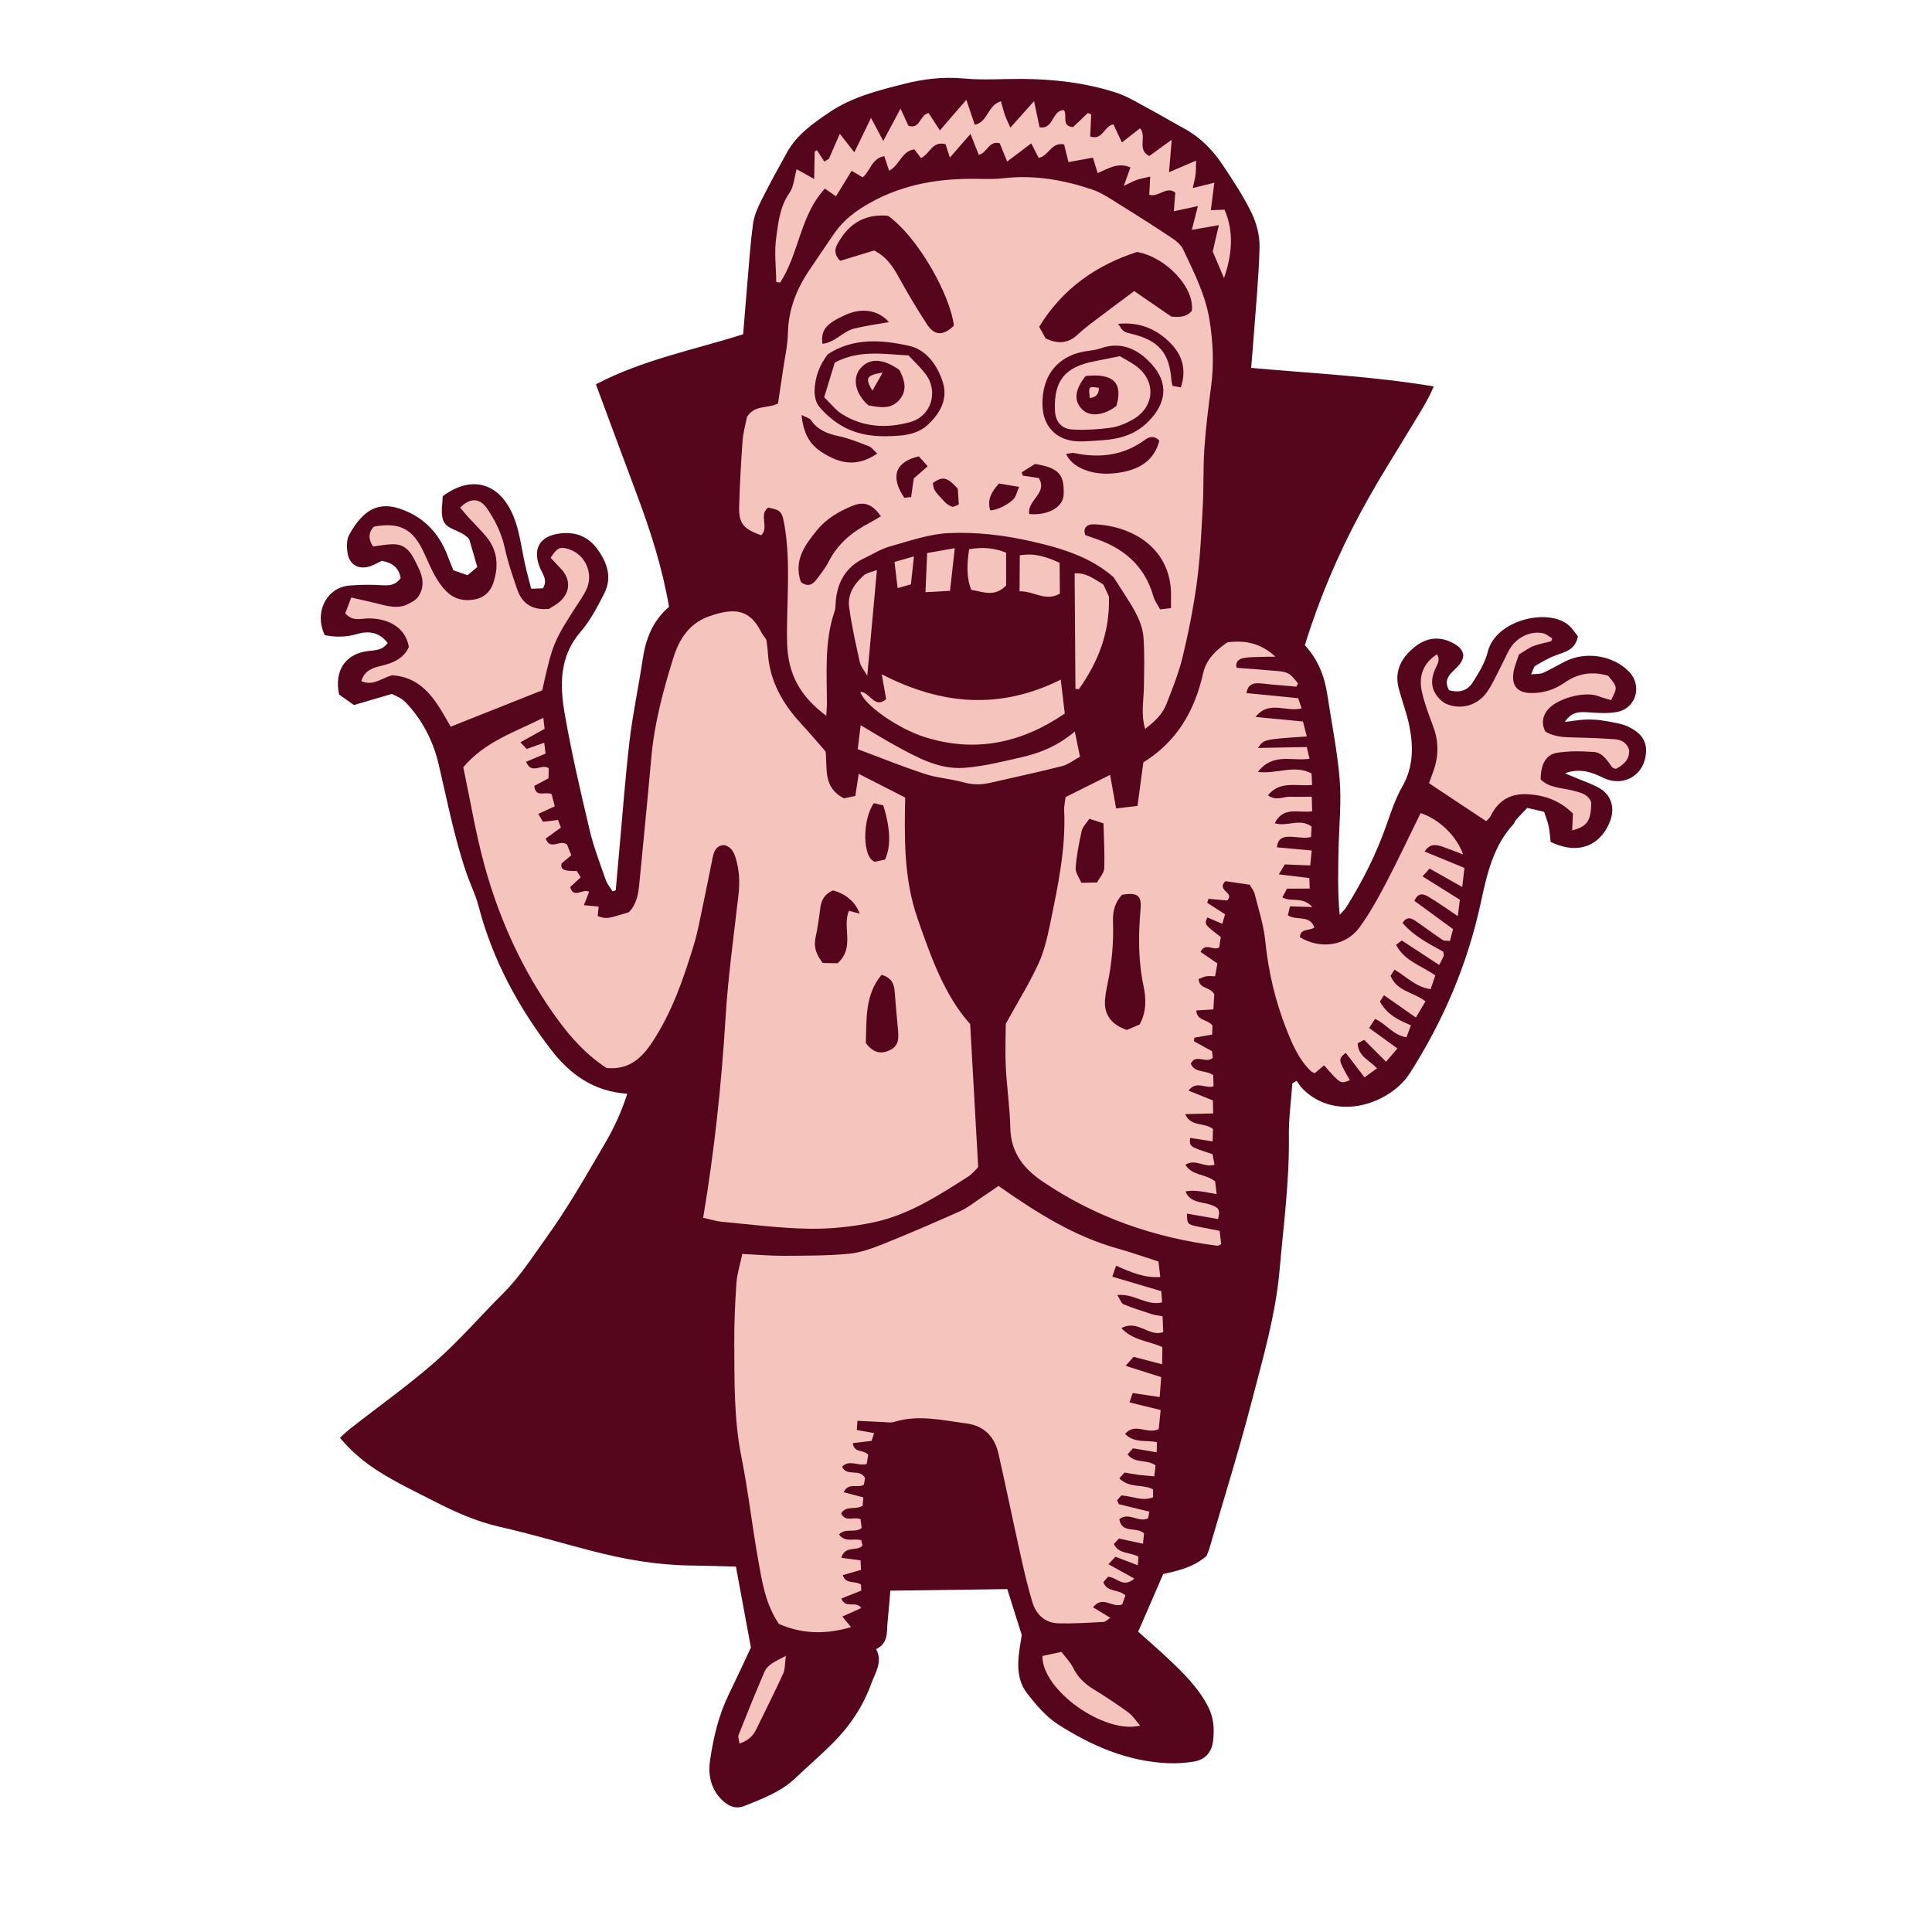 <svg version="1.1" id="svg" xmlns="http://www.w3.org/2000/svg" xmlns:xlink="http://www.w3.org/1999/xlink" x="0px" y="0px"
	 width="200px" height="200px" viewBox="0 0 200 200" enable-background="new 0 0 200 200" xml:space="preserve">
<path class="stroke" fill="#55061d"  d="M168.713,75.3c-0.764-0.404-1.7-0.512-2.576-0.672c-0.633-0.118-1.291-0.155-1.938-0.141
	c-0.657,0.017-1.311,0.142-2.213,0.248c0.718-1.075,1.508-1.053,2.381-0.998c1.035,0.064,2.118,0.162,3.114-0.055
	c1.919-0.417,2.521-2.729,1.173-4.133c-1.631-1.702-4.486-2.168-6.635-1.075c-0.758,0.385-1.488,0.823-2.262,1.175
	c-0.3,0.136-0.679,0.097-1.26,0.166c0.226-0.484,0.269-0.787,0.431-0.885c0.676-0.399,1.359-0.805,2.091-1.078
	c0.982-0.365,2.052-0.559,2.326-1.97c-0.195-0.257-0.416-0.575-0.664-0.868c-1.893-2.248-7.83-0.992-8.67,2.466
	c-0.272,1.127-0.938,2.189-1.57,3.188c-0.52,0.818-1.382,1.099-2.441,0.772c-0.957-1.761,1.381-2.082,1.479-3.58
	c-0.021-0.565-0.483-1.003-1.173-1.344c-1.502-0.747-2.842-0.427-4.031,0.598c-1.255,1.075-1.933,2.429-1.484,4.129
	c0.355,1.352,0.873,2.668,1.131,4.037c0.394,2.09,0.383,4.142-0.741,6.115c-0.71,1.246-1.179,2.642-1.655,4.007
	c-1.047,2.987-2.458,5.792-4.133,8.472c-0.191,0.307-0.471,0.554-0.711,0.828c-0.219-2.393-0.162-4.679-0.109-6.966
	c0.056-2.348,0.297-4.711,0.108-7.038c-0.238-2.928-0.831-5.824-1.267-8.733c-0.289-1.921-0.949-3.675-2.338-5.171
	c1.505-4.873,3.45-9.424,5.797-13.785c1.703-3.164,3.646-6.197,5.5-9.277c0.688-1.143,1.429-2.251,2.047-3.729
	c-6.373-1.063-12.627-1.35-18.898-1.919c0.077-0.954,0.146-1.744,0.205-2.535c0.239-3.294,0.568-6.587,0.662-9.884
	c0.035-1.201-0.291-2.514-0.816-3.603c-0.838-1.745-1.93-3.376-3.005-4.995c-1.035-1.556-2.335-2.869-4.005-3.777
	c-1.23-0.667-2.43-1.387-3.661-2.045c-1.104-0.589-2.187-1.273-3.362-1.654c-3.16-1.023-6.44-1.4-9.759-1.421
	c-1.999-0.012-4.012,0.142-5.993-0.043c-2.14-0.199-4.175,0.042-6.231,0.567c-2.675,0.681-5.342,1.343-7.675,2.914
	c-1.706,1.152-3.394,2.328-4.422,4.186c-0.918,1.658-1.836,3.322-2.681,5.018c-0.375,0.751-0.721,1.569-0.831,2.392
	c-0.268,1.975-0.396,3.969-0.57,5.956c-0.155,1.783-0.295,3.566-0.449,5.443c-5.125,1.628-10.344,2.615-15.242,5.18
	c1.425,3.836,2.821,7.622,4.239,11.4c1.421,3.799,2.653,7.644,3.331,11.64c-1.73,1.476-2.416,3.355-2.729,5.448
	c-0.421,2.818-1.023,5.611-1.358,8.438c-0.456,3.868-0.736,7.76-1.09,11.643c-0.115,1.27-0.227,2.54-0.34,3.812
	c-0.111,0.033-0.223,0.066-0.333,0.1c-0.239-0.391-0.555-0.757-0.702-1.18c-0.59-1.699-1.247-3.388-1.659-5.132
	c-0.944-3.993-1.882-7.997-2.583-12.037c-0.518-2.976-0.577-5.952,1.648-8.52c1-1.156,1.734-2.575,2.436-3.951
	c0.846-1.659,0.32-3.202-0.726-4.625c-0.952-1.3-2.265-1.781-3.808-1.601c-2.226,0.259-2.96,1.671-2.039,3.736
	c0.252,0.565,0.736,1.128,0.227,1.948c-0.289,0.012-0.654,0.023-1.213,0.045c-0.234-0.926-0.471-1.776-0.66-2.639
	c-0.406-1.852-0.578-3.759-1.461-5.493c-1.476-2.901-4.215-3.562-7.034-1.447c-0.014,0.664-0.2,1.533-0.012,2.313
	c0.301,1.244,1.833,1.079,2.751,2.126c0.228,0.784,0.528,1.826,0.838,2.893c-0.396,0.331-0.69,0.575-1.015,0.845
	c-0.514-0.178-0.976-0.338-1.452-0.504c-0.208-0.514-0.409-0.97-0.58-1.435c-0.741-2.011-2.021-3.584-3.943-4.525
	c-2.961-1.45-4.73-0.509-6.274,2.282c-0.282,0.513-0.264,1.284-0.164,1.897c0.198,1.229,1.182,1.753,2.354,1.353
	c0.419-0.145,0.81-0.376,1.184-0.552c1.089,0.188,1.78,0.699,1.955,1.79c-0.46,0.621-0.995,0.781-1.718,0.74
	c-1.194-0.069-2.399-0.078-3.589,0.023c-2.364,0.201-3.686,2.801-2.547,5.137c1.063,0.212,2.177,0.226,3.31-0.11
	c1.231-0.366,2.341-0.209,3.195,0.924c-0.536,0.772-1.314,0.743-2.046,0.833c-2.309,0.279-3.508,2.033-2.976,4.497
	c0.415,0.295,0.899,0.64,1.531,1.089c1.182-0.347,2.414-0.707,3.938-1.152c0.308,0.18,0.957,0.396,1.38,0.834
	c1.74,1.803,2.885,4.022,3.446,6.406c0.896,3.792,1.622,7.626,2.892,11.321c0.391,1.135,0.941,2.221,1.241,3.376
	c1.433,5.516,4.075,10.421,7.516,14.902c1.935,2.519,4.393,4.324,7.888,4.552c-0.602,1.889-1.395,3.588-2.354,5.22
	c-1.92,3.272-3.791,6.574-6.016,9.661c-1.428,1.982-2.732,4.045-4.48,5.785c-2.342,2.33-4.503,4.855-6.977,7.033
	c-2.808,2.468-5.876,4.642-8.825,6.95c-0.347,0.27-0.661,0.58-1.093,0.963c1.214,1.471,2.606,2.604,4.1,3.542
	c1.811,1.138,3.759,2.059,5.667,3.039c2.175,1.114,4.383,2.104,6.803,2.649c3.167,0.714,6.284,1.651,9.429,2.468
	c3.347,0.868,6.734,1.479,10.207,1.524c1.578,0.021,3.156,0.077,4.787,0.116c0.523,2.822,1.011,5.456,1.551,8.379
	c-0.67,1.423-1.461,3.148-2.293,4.854c-1.042,2.14-1.58,4.431-1.93,6.758c-0.217,1.42,0.008,2.815,1.018,3.951
	c0.673,0.759,1.521,1.245,2.531,0.836c1.852-0.749,3.748-1.438,5.244-2.853c1.305-1.23,2.665-2.408,3.934-3.677
	c1.752-1.756,3.123-3.819,3.955-6.135c0.395-1.096,1.224-2.246,0.504-3.575c1.283-0.606,1.085-1.754,1.185-2.78
	c0.105-1.074,0.19-2.149,0.287-3.266c4.085-0.055,8.054-0.107,12.104-0.162c0.479,1.52,0.976,3.088,1.499,4.748
	c-0.025,0.154-0.061,0.399-0.104,0.646c-0.312,1.895-0.585,3.835,0.704,5.463c0.919,1.163,1.93,2.363,3.155,3.148
	c3.481,2.225,7.23,3.858,11.457,4.019c0.844,0.032,1.702-0.029,2.538-0.157c1.169-0.182,1.886-0.886,2.043-2.07
	c0.165-1.238,0.102-2.45-0.505-3.631c-1.033-2.008-2.61-3.53-4.212-5.041c-1.042-0.982-2.129-1.915-3.024-2.717
	c0.912-2.097,1.737-4,2.592-5.97c1.561-0.345,3.176-0.708,4.492-1.885c0.094-0.249,0.221-0.523,0.303-0.81
	c1.465-5.04,3.036-10.052,4.354-15.13c1.162-4.49,2.482-8.958,2.895-13.623c0.406-4.628,1.026-9.234,0.963-13.9
	c-0.025-1.812,0.23-3.627,0.359-5.442c0.145-0.088,0.289-0.178,0.436-0.267c0.21,0.278,0.389,0.588,0.633,0.832
	c3.543,3.546,9.136,1.454,11.084-1.602c3.492-5.467,5.984-11.312,7.35-17.646c0.634-2.936,1.277-5.871,3.41-8.185
	c0.1-0.106,0.123-0.281,0.221-0.39c0.389-0.431,0.795-0.85,1.181-1.26c0.632,0.147,1.112,0.258,1.747,0.405
	c0.154,0.474,0.359,0.967,0.469,1.48c0.119,0.567,0.148,1.155,0.205,1.632c3.412,1.632,5.488-0.182,6.209-2.291
	c0.443-1.297,0.041-2.589-1.138-3.26c-0.856-0.487-1.817-0.799-2.731-1.188c-0.283-0.12-0.566-0.235-0.852-0.354
	c1.433-0.554,2.689-0.174,3.907,0.432c2.204,1.098,4.442-0.316,4.487-2.755C170.421,76.451,169.621,75.779,168.713,75.3z"/>
<path fill-rule="evenodd" clip-rule="evenodd" fill="#f5c4bc" class="fill" d="M72.791,126.063c1.164-6.916,1.89-13.758,2.313-20.646
	c0.262-4.285,0.861-8.552,1.347-12.823c0.15-1.314,0.08-2.583-0.316-3.845c-0.194-0.615-0.482-1.095-1.144-1.266
	c-0.833,0.031-1.077,0.612-1.216,1.29c-0.359,1.76-0.703,3.524-1.076,5.283c-0.271,1.268-0.505,2.551-0.883,3.786
	c-1.068,3.495-2.247,6.942-4.291,10.035c-1.125,1.705-2.452,2.896-4.732,2.684c-2.562-1.659-4.455-4.035-6.157-6.589
	c-2.97-4.454-5.095-9.313-6.501-14.452c-0.906-3.32-1.465-6.739-2.176-10.097c2.277-2.688,5.342-3.632,8.283-5.12
	c0.062,0.538,0.095,0.812,0.136,1.145c-0.808,0.449-1.606,0.894-2.505,1.393c0.301,0.319,0.459,0.493,0.648,0.692
	c0.592-0.212,1.141-0.408,1.82-0.652c0.054,0.461,0.096,0.81,0.134,1.13c-0.707,0.296-1.329,0.557-2.014,0.844
	c0.587,1.417,1.598,0.123,2.347,0.679c-0.006,0.277-0.016,0.649-0.026,1.034c-0.522,0.278-0.994,0.53-1.476,0.789
	c0.135,1.252,1.084,0.561,1.792,0.836c0.093,0.352,0.208,0.801,0.329,1.277c-0.619,0.286-1.108,0.51-1.707,0.786
	c0.178,0.298,0.315,0.528,0.485,0.813c0.513-0.061,1-0.119,1.556-0.186c0.105,0.272,0.19,0.488,0.305,0.783
	c-0.534,0.389-1.043,0.755-1.578,1.145c0.493,1.297,1.464,0.028,2.213,0.62c0.089,0.226,0.247,0.63,0.436,1.107
	c-0.363,0.306-0.695,0.586-1.004,0.846c-0.142,0.624,0.24,0.81,1.578,0.778c0.111,0.183,0.236,0.39,0.402,0.662
	c-0.379,0.347-0.731,0.671-1.093,1.004c0.378,1.264,1.315,0.1,1.964,0.496c-0.159,0.408-0.308,0.785-0.541,1.379
	c0.599,0.058,1.034,0.097,1.525,0.143c-0.03,0.333-0.061,0.664-0.092,0.987c0.91,0.309,0.91,0.309,3.209-0.396
	c0.807-0.796,0.994-1.876,1.099-2.98c0.417-4.333,0.851-8.664,1.235-13c0.315-3.56,1.229-6.991,2.291-10.374
	c0.588-1.88,1.605-3.539,3.677-4.277c2.8-0.995,4.276-0.633,5.423,1.642c0.133,0.265,0.334,0.495,0.523,0.771
	c0.051,0.421,0.126,0.865,0.152,1.314c0.169,2.943,1.527,5.32,3.488,7.426c0.848,0.914,1.648,1.871,2.491,2.833
	c0.211,1.708-0.324,3.71,1.897,4.851c0.254-0.053,0.671-0.141,1.182-0.247c0.115-0.754,0.218-1.432,0.349-2.289
	c1.548,0.789,3.06,1.561,4.812,2.455c-0.076,4.093-0.17,8.347,1.281,12.52c1.403,4.041,2.816,8.009,5.446,10.928
	c0.287,5.13,0.553,9.866,0.831,14.817c-0.251,0.237-0.594,0.687-1.041,0.972c-3.076,1.969-6.176,3.975-9.799,4.738
	c-2.176,0.458-4.446,0.693-6.669,0.66c-2.99-0.047-5.975-0.436-8.96-0.714C74.109,126.418,73.438,126.203,72.791,126.063z
	 M88.997,94.583c-0.463-1.296-1.566-2.095-2.761-2.408c-0.798,0.323-1.209,0.933-1.318,1.805c-0.131,1.037-0.276,2.075-0.496,3.096
	c-0.209,0.971,0.08,1.753,0.755,2.614c0.5,0.008,1.069,0.017,1.523,0.025c1.85-1.631,0.444-3.779,1.187-5.431
	C88.267,94.387,88.633,94.484,88.997,94.583z M89.628,107.973c0.851,1.14,1.714,1.148,2.593,0.687
	c0.857-0.449,0.812-1.29,0.735-2.11c-0.114-1.243-0.237-2.483-0.323-3.729c-0.057-0.845-0.226-1.582-1.374-1.908
	C89.488,103.029,89.729,105.589,89.628,107.973z M90.464,83.141c-1.212,1.693-1.199,5.705,0.113,6.071
	c0.274-0.061,0.696-0.154,1.045-0.231c0.625-1.331,0.552-3.27-0.186-5.608C91.141,83.302,90.779,83.215,90.464,83.141z"/>
<path fill-rule="evenodd" clip-rule="evenodd" fill="#f5c4bc" class="fill" d="M116.525,141.392c1.396,0.441,2.471,0.782,3.681,1.165
	c-0.046,0.629-0.094,1.252-0.156,2.066c-0.964-0.143-1.824-0.271-2.798-0.415c-0.092,0.274-0.188,0.56-0.326,0.969
	c1.119,0.273,2.115,0.518,3.225,0.787c-0.076,0.747-0.144,1.412-0.2,1.974c-1.163,0.592-2.448-0.722-3.483,0.504
	c1.008,1.006,2.203,0.588,3.298,0.859c-0.007,0.311-0.013,0.586-0.023,1.038c-0.863-0.145-1.631-0.271-2.464-0.41
	c-0.168,0.191-0.352,0.396-0.553,0.623c0.757,1.002,1.98,0.475,2.896,1.142c-0.034,0.292-0.078,0.649-0.131,1.132
	c-0.595-0.053-1.08-0.084-1.565-0.144c-0.441-0.055-0.881-0.141-1.51-0.243c-0.155,0.172-0.342,0.377-0.544,0.598
	c1.104,1.081,2.423,0.55,3.492,1.149c0,0.237,0.002,0.511,0.006,0.805c-1.084,0.455-2.033-0.092-3.287-0.186
	c-0.086,0.099-0.264,0.302-0.44,0.505c0.062,0.134,0.122,0.27,0.184,0.404c1.028,0.253,2.056,0.504,3.16,0.773
	c-0.056,0.287-0.099,0.511-0.135,0.692c-1.015,0.471-1.979-0.695-2.979,0.086c0.236,1.526,1.769,0.735,2.558,1.467
	c-0.024,0.244-0.059,0.566-0.109,1.078c-0.856-0.188-1.613-0.352-2.486-0.541c-0.122,0.128-0.313,0.332-0.532,0.564
	c0.521,1.082,1.685,0.812,2.544,1.317c-0.015,0.206-0.03,0.434-0.062,0.886c-0.829-0.316-1.545-0.587-2.314-0.88
	c-0.195,0.208-0.389,0.411-0.727,0.77c0.932,0.517,1.742,0.969,2.682,1.488c-1.171,1.04-1.809-0.158-2.722-0.189
	c-0.132,0.152-0.312,0.36-0.487,0.565c0.394,1.079,1.54,0.683,2.285,1.362c-0.107,0.308-0.239,0.683-0.331,0.938
	c-1.051,0.408-2.008-0.992-3.019,0.3c0.613,0.371,1.135,0.687,1.785,1.081c-0.274,0.177-0.48,0.419-0.7,0.432
	c-1.542,0.082-3.09,0.181-4.634,0.146c-1.412-0.03-2.339-0.896-2.734-2.196c-0.478-1.574-0.848-3.187-1.206-4.794
	c-0.782-3.515-1.504-7.044-2.298-10.557c-0.401-1.773-1.48-2.911-3.357-3.154c-2.474-0.322-4.936-0.931-7.439-0.155
	c-0.36,0.114-0.786,0.03-1.181,0.014c-0.843-0.032-1.683-0.081-2.627-0.126c-0.027,0.374-0.045,0.638-0.067,0.955
	c0.611,0.107,1.142,0.202,1.795,0.318c-0.091,0.279-0.173,0.526-0.266,0.808c-0.664,0.079-1.277,0.152-1.943,0.229
	c0.117,1.045,1.1,0.63,1.596,1.204c-0.04,0.248-0.1,0.611-0.154,0.956c-0.88,0.264-1.763-0.505-2.556,0.273
	c0.48,1.089,1.8,0.146,2.378,1.165c-0.027,0.161-0.078,0.474-0.116,0.702c-0.684,0.425-1.55-0.291-2.102,0.782
	c0.688,0.179,1.312,0.344,2.047,0.535c-0.025,0.286-0.051,0.604-0.073,0.865c-0.72,0.468-1.715-0.067-2.227,0.789
	c0.456,0.962,1.301,0.291,2.015,0.617c0.03,0.263,0.072,0.612,0.108,0.91c-0.722,0.543-1.672-0.051-2.346,0.659
	c0.65,0.885,1.559,0.356,2.307,0.597c0.045,0.192,0.086,0.375,0.126,0.55c-0.566,0.661-1.805-0.065-2.19,1.271
	c0.686,0.09,1.282,0.168,1.989,0.26c0.017,0.301,0.031,0.619,0.052,0.987c-0.663,0.188-1.255,0.358-1.9,0.543
	c0.356,1.004,1.283,0.539,1.896,0.981c0.006,0.163,0.018,0.394,0.029,0.617c-0.721,0.288-1.382,0.554-2.059,0.826
	c0.429,1.13,1.504,0.166,2.057,0.983c-0.639,0.287-1.23,0.553-1.957,0.88c0.342,0.415,0.597,0.727,0.9,1.096
	c-2.566,0.762-5.033,0.74-7.467-0.33c-1.412-2.061-1.766-4.461-2.181-6.816c-0.617-3.501-1.017-7.042-1.712-10.523
	c-0.774-3.87-0.705-7.769-0.73-11.665c-0.011-2.094,0.076-4.193,0.224-6.283c0.067-0.978,0.385-1.94,0.608-3.017
	c1.505,0.076,2.889,0.202,4.273,0.196c2.248-0.012,4.504-0.003,6.737-0.209c1.218-0.113,2.433-0.558,3.584-1.018
	c2.686-1.077,5.345-2.227,7.987-3.412c0.766-0.343,1.435-0.898,2.142-1.369c0.659-0.438,1.308-0.888,1.8-1.222
	c3.961,2.775,7.85,5.238,12.392,6.495c1.392,0.386,2.755,0.876,4.166,1.329c0.064,0.542,0.122,1.018,0.189,1.605
	c-1.665,0.108-3.073-0.513-4.572-1.173c-0.127,0.361-0.23,0.651-0.401,1.134c1.715,0.507,3.313,0.981,5.078,1.502
	c0.018,0.269,0.048,0.688,0.081,1.159c-1.62,0.392-2.868-0.935-4.63-0.758c0.295,0.468,0.399,0.856,0.625,0.949
	c0.965,0.396,1.962,0.715,2.955,1.036c0.318,0.104,0.662,0.13,1.098,0.211c0.026,0.587,0.049,1.119,0.072,1.637
	c-1.496,0.54-2.639-1.341-4.334-0.408c1.229,1.31,2.832,1.312,4.243,1.965c-0.008,0.518-0.014,1.044-0.024,1.777
	c-1.043-0.271-1.938-0.506-2.959-0.772C117.195,140.629,116.99,140.864,116.525,141.392z"/>
<path fill-rule="evenodd" clip-rule="evenodd" fill="#f5c4bc" class="fill" d="M85.533,74.097c-2.717-2.017-3.976-4.343-4.051-7.553
	c-0.095-4.046,0.42-8.108-0.269-12.141c-0.244-1.427-0.353-1.603-1.694-1.858c-1.011,0.746,0.136,2.072-0.721,2.863
	c-1.839-0.637-2.335-1.233-2.281-3c0.071-2.25,0.184-4.502,0.352-6.745c0.071-0.938,0.336-1.86,0.459-2.511
	c0.861-1.312,2.133-0.804,3.213-1.392c0.16-1.067,0.34-2.239,0.509-3.414c0.186-1.287,0.485-2.572,0.513-3.862
	c0.051-2.456,0.905-4.589,2.256-6.575c0.874-1.282,1.727-2.579,2.619-3.85c0.938-1.332,2.186-2.257,3.623-3.061
	c3.574-2.004,7.409-2.574,11.417-2.478c0.799,0.019,1.608,0.021,2.401-0.069c3.15-0.366,6.193,0.165,9.155,1.159
	c1.024,0.344,1.956,0.998,2.89,1.576c1.825,1.129,3.635,2.284,5.421,3.474c0.444,0.296,0.916,0.699,1.138,1.167
	c1.108,2.346,2.301,4.686,2.721,7.274c0.369,2.271,0.475,4.567,0.173,6.871c-0.281,2.13-0.549,4.264-0.697,6.404
	c-0.138,1.993-0.062,4.001-0.17,5.996c-0.14,2.595-0.252,5.198-0.591,7.771c-0.347,2.623-0.866,5.23-1.48,7.803
	c-0.404,1.691-1.061,3.328-1.698,4.953c-0.403,1.029-1.192,1.794-2.199,2.554c-0.444-1.529-0.153-2.905-0.128-4.275
	c0.033-1.695,0.075-3.397-0.031-5.087c-0.104-1.645-0.984-3.022-1.847-4.382c-0.399-0.629-0.807-1.255-1.25-1.946
	c-2.378-2.102-5.339-2.996-8.456-3.711c-2.858-0.652-5.74-0.998-8.615-0.867c-2.056,0.095-4.096,0.826-6.111,1.387
	c-0.905,0.253-1.729,0.784-2.59,1.188c-1.973,0.923-2.868,2.534-3.008,4.645c-0.019,0.298-0.021,0.61-0.115,0.888
	c-1.074,3.159-0.789,6.424-0.789,9.668C85.6,73.247,85.567,73.533,85.533,74.097z M121.255,32.772
	c0.743,0.063,1.538,0.105,2.124-0.593c0.307-2.363-2.623-5.544-5.666-6.098c-4.243,1.37-7.733,3.815-10.139,7.748
	c0.264,0.476,0.477,0.861,0.67,1.205c1.221,0.578,2.282,0.549,3.258-0.35c0.439-0.406,0.901-0.792,1.377-1.154
	c1.462-1.108,2.935-2.202,4.532-3.398C118.716,31.028,119.896,31.839,121.255,32.772z M91.933,22.339
	c-2.171-0.205-3.794,0.632-4.905,2.368c-0.394,0.617-0.975,1.364-0.053,2.295c1.182-0.36,2.439-0.744,3.52-1.072
	c1.318,0.685,1.943,1.68,2.535,2.745c0.916,1.658,1.879,3.296,2.92,4.879c0.805,1.224,1.685,1.225,2.797,0.162
	C98.391,30.595,95.074,24.596,91.933,22.339z M85.7,36.666c-0.853,1.095-1.325,2.355-1.373,3.729
	c-0.019,0.56,0.115,1.255,0.45,1.667c0.588,0.718,1.324,1.364,2.109,1.866c1.988,1.275,4.258,1.357,6.506,1.142
	c0.899-0.086,1.939-0.438,2.587-1.031c1.238-1.131,2.178-2.628,1.642-4.401c-0.538-1.774-1.698-3.433-3.499-3.834
	C91.307,35.176,88.363,34.938,85.7,36.666z M114.158,45.572c1.795-0.136,3.411-0.599,4.734-1.951
	c1.875-1.916,2.104-3.976,0.305-5.946c-1.363-1.494-3.077-2.371-5.222-1.628c-0.374,0.129-0.771,0.209-1.166,0.253
	c-3.24,0.355-4.985,2.514-4.894,5.682c0.061,2.137,1.418,3.578,3.551,3.699C112.359,45.732,113.262,45.612,114.158,45.572z
	 M82.909,60.256c0.694,0.532,1.202,0.282,1.608-0.258c0.448-0.598,0.93-1.192,1.266-1.855c0.947-1.875,2.469-3.104,4.284-4.045
	c0.381-0.198,0.743-0.432,1.122-0.653c-0.886-1.258-1.729-1.58-2.967-1.071c-1.397,0.574-2.705,1.34-3.666,2.531
	C83.32,56.437,82.134,58.021,82.909,60.256z M121.218,62.948c0.001-0.546,0-0.89,0.005-1.234c0.08-5.019-4.127-7.328-8.025-7.438
	c-0.621-0.018-1.139,0.337-0.846,1.118c0.31,0.111,0.543,0.202,0.782,0.279c3.083,0.985,5.342,2.813,6.262,6.055
	c0.131,0.463,0.442,0.873,0.694,1.354C120.484,63.035,120.805,62.997,121.218,62.948z M120.014,45.618
	c-0.579-0.61-1.11-0.366-1.551-0.046c-2.215,1.605-4.655,1.868-7.26,1.331c-0.255-0.052-0.544,0.054-0.838,0.089
	c0.609,1.382,2.577,2.193,4.767,2.021C117.875,48.796,119.498,47.684,120.014,45.618z M90.811,46.952
	c-0.367-0.33-0.573-0.644-0.858-0.753c-1.024-0.394-2.052-0.819-3.116-1.046c-1.178-0.25-2.194-0.632-2.896-1.673
	c-0.134-0.195-0.463-0.259-0.966-0.523c0.184,1.771,0.747,2.979,2.06,3.828C86.834,47.955,88.648,48.439,90.811,46.952z
	 M106.545,53.212c1.926,0.181,3.529-0.704,3.566-2.029c0.052-1.955-0.359-2.741-2.964-3.154c-0.376,0.234-0.878,0.546-1.376,0.858
	c0.034,0.115,0.067,0.232,0.102,0.348c0.557,0.085,1.113,0.171,1.665,0.254C108.487,51.061,106.316,51.766,106.545,53.212z
	 M115.749,33.523c0.532,0.828,0.532,0.828,1.433,1.047c2.763,0.676,3.878,1.975,4.077,4.746c0.015,0.193,0.071,0.383,0.118,0.629
	c0.289,0.056,0.562,0.104,0.861,0.161c0.615-1.823,0.156-3.346-1.077-4.593C119.721,34.055,117.962,33.305,115.749,33.523z
	 M85.135,35.589c1.3-0.12,2.108-1.281,3.283-1.575c1.161-0.289,2.355-0.444,3.604-0.67c-1.086-1.242-2.771-1.505-4.408-0.785
	C85.525,33.477,84.951,34.152,85.135,35.589z M94.594,49.521c0.518-0.449,0.919-0.795,1.443-1.249
	c-0.363-0.406-0.668-0.749-0.918-1.03c-2.465,0.557-2.979,2.137-1.501,4.291c0.21-0.025,0.445-0.054,0.702-0.083
	C94.412,50.807,94.5,50.182,94.594,49.521z M103.412,50.056c-0.897,0.974-1.203,1.792-0.902,2.78
	c0.666-0.02,1.838-0.558,2.432-1.194c0.235-0.251,0.303-0.659,0.553-1.243C104.638,50.258,104.001,50.152,103.412,50.056z
	 M99.152,50.6c-1.105-1.228-1.543-1.323-2.586-0.6c0.112,0.75,0.104,0.759,1.167,1.895c0.224,0.238,0.518,0.456,0.823,0.56
	c0.172,0.059,0.431-0.136,0.701-0.235C99.221,51.622,99.184,51.088,99.152,50.6z"/>
<path fill-rule="evenodd" clip-rule="evenodd" fill="#f5c4bc" class="fill" d="M136.062,96.013c-0.512,0.385-1.457,0.052-1.492,1.011
	c2.084,1.263,4.736,0.921,6.141-0.991c1.058-1.443,1.936-3.034,2.771-4.626c1.251-2.387,2.393-4.83,3.578-7.237
	c1.879,0.604,3.756,2.382,4.396,4.281c-0.804-0.306-1.462-0.574-2.132-0.805c-0.67-0.229-1.326-0.331-1.846,0.504
	c1.433,0.589,2.737,1.126,4.119,1.695c-0.088,0.761-0.154,1.329-0.228,1.977c-1.201-0.679-2.271-1.283-3.381-1.909
	c-0.302,0.335-0.487,0.538-0.731,0.808c1.329,0.832,2.576,1.61,3.867,2.419c-0.076,0.6-0.133,1.053-0.215,1.697
	c-1.121-0.75-2.007-1.388-2.94-1.949c-0.502-0.301-1.111-0.621-1.554,0.366c1.322,0.967,2.664,1.949,4.002,2.926
	c-0.131,0.508-0.215,0.833-0.316,1.227c-0.302-0.035-0.584,0.014-0.762-0.103c-0.912-0.61-1.79-1.277-2.701-1.894
	c-0.443-0.3-0.937-0.658-1.445,0.126c1.149,1.375,2.709,2.138,4.21,2.982c0.019,0.153,0.087,0.318,0.042,0.442
	c-0.096,0.268-0.248,0.514-0.459,0.933c-1.328-0.868-2.57-1.682-3.873-2.535c-0.166,0.127-0.353,0.269-0.592,0.451
	c0.873,1.688,2.627,2.146,4.062,3.169c-0.156,0.456-0.312,0.905-0.49,1.424c-1.535-0.226-2.514-1.312-3.732-2.021
	c-0.184,0.281-0.312,0.478-0.412,0.631c0.654,1.626,2.364,1.674,3.616,2.649c-0.298,0.503-0.587,0.986-0.994,1.673
	c-1.083-0.756-2.042-1.426-3.304-2.309c-0.164,0.257-0.311,0.484-0.421,0.655c0.79,1.408,1.937,1.914,3.214,2.458
	c-0.168,0.454-0.311,0.834-0.462,1.242c-1.399-0.218-2.081-1.375-3.251-1.904c-0.184,0.277-0.354,0.535-0.619,0.938
	c0.988,0.717,1.9,1.376,2.935,2.124c-0.384,0.444-0.718,0.832-1.183,1.373c-0.817-0.82-1.506-1.512-2.258-2.268
	c-0.209,0.111-0.448,0.237-0.681,0.361c0.056,1.333,1.185,1.733,2.013,2.584c-0.435,0.314-0.805,0.582-1.299,0.939
	c-0.697-0.91-1.323-1.725-1.947-2.539c-0.803,0.671-0.803,0.671,0.43,2.834c-0.967,0.397-0.967,0.397-2.668-1.539
	c-0.316,0.265-0.633,0.53-0.968,0.812c-0.128-0.064-0.281-0.103-0.383-0.2c-1.27-1.209-1.931-2.782-2.556-4.365
	c-1.166-2.951-1.869-6.004-2.189-9.171c-0.165-1.624-0.688-3.214-1.086-4.811c-0.079-0.323-0.316-0.606-0.51-0.96
	c-0.918-0.135-1.814-0.266-2.53-0.371c-0.971,0.987,1.034,1.175,0.188,2.002c-0.648-0.059-1.291-0.115-1.934-0.175
	c-0.043,0.138-0.088,0.273-0.133,0.411c0.59,0.382,1.178,0.763,1.851,1.197c-0.085,0.284-0.176,0.594-0.29,0.982
	c-0.568-0.243-1.057-0.452-1.542-0.662c-0.329,0.712-0.329,0.712,1.388,2.029c-0.052,0.35-0.115,0.765-0.164,1.086
	c-0.679,0.362-1.393-0.57-1.936,0.453c0.55,0.376,1.104,0.756,1.748,1.196c-0.072,0.402-0.149,0.825-0.238,1.331
	c-0.361-0.003-0.652-0.047-0.928,0c-0.275,0.049-0.534,0.191-0.781,0.284c0.076,1.07,1.184,0.754,1.627,1.585
	c-0.023,0.352-0.059,0.927-0.098,1.556c-0.648,0.04-1.174,0.074-1.771,0.11c0.073,1.1,1.163,0.884,1.681,1.562
	c-0.009,0.23-0.021,0.604-0.033,0.936c-0.688,0.121-1.266,0.223-1.844,0.325c-0.012,0.123-0.025,0.246-0.04,0.368
	c0.593,0.325,1.183,0.651,1.87,1.027c0.021,0.183,0.053,0.455,0.08,0.673c-0.666,0.681-1.765-0.479-2.281,0.628
	c0.463,1.002,1.553,0.618,2.327,1.179c0.009,0.343,0.021,0.767,0.03,1.155c-0.857,0.285-1.743-0.646-2.592,0.446
	c0.857,0.346,1.615,0.649,2.522,1.014c0.012,0.407,0.024,0.878,0.039,1.346c-1.003,0.025-1.888,0.048-2.905,0.073
	c0.607,1.362,1.973,0.81,2.879,1.541c-0.01,0.305-0.021,0.715-0.039,1.279c-0.885-0.136-1.605-0.245-2.327-0.357
	c-0.087,0.902-0.087,0.902,2.321,1.68c0.061,0.318,0.129,0.688,0.203,1.09c-1.023,0.369-1.955-0.667-3.014,0.007
	c0.707,1.173,2.093,0.909,3.08,1.729c0.03,0.247,0.078,0.663,0.156,1.31c-0.625-0.108-1.133-0.214-1.647-0.284
	c-0.511-0.069-1.027-0.103-1.587,0.008c0.642,1.5,2.276,0.896,3.357,1.766c0.009,0.027,0.109,0.202,0.127,0.388
	c0.019,0.185-0.049,0.376-0.1,0.707c-1.11-0.195-2.163-0.379-3.225-0.565c0.021,1.108,0.025,1.115,1.287,1.375
	c0.678,0.139,1.357,0.267,2.096,0.412c0.059,0.492,0.109,0.92,0.164,1.374c-0.145,0.062-0.284,0.18-0.406,0.165
	c-6.551-0.836-12.635-2.947-18.123-6.677c-1.967-1.335-3.257-3.016-3.305-5.544c-0.041-2.099-0.365-4.19-0.465-6.288
	c-0.078-1.688-0.008-3.383-0.004-4.466c1.34-2.425,2.482-4.257,3.374-6.204c0.597-1.299,0.931-2.745,1.222-4.158
	c0.793-3.872,1.638-7.744,1.448-11.741c-0.021-0.439,0.095-0.886,0.151-1.37c1.49-0.744,2.952-1.473,4.604-2.298
	c0.212,1.18,0.406,2.261,0.625,3.477c0.817-0.097,1.469-0.173,2.212-0.262c0.213-1.585,0.411-3.054,0.607-4.51
	c3.503-2.163,5.322-5.364,6.193-9.239c0.32-1.424,1.361-2.414,2.508-3.183c1.869-0.254,3.507,0.117,4.967,1.485
	c-0.496,0.007-0.991,0.002-1.486,0.021c-0.596,0.024-1.2,0.012-1.784,0.112c-0.545,0.096-0.895,0.433-0.743,1.02
	c1.455,0.111,2.885,0.206,4.308,0.338c0.392,0.036,0.827,0.106,1.144,0.312c0.361,0.23,0.611,0.633,0.91,0.961
	c-0.061,0.113-0.121,0.226-0.182,0.34c-0.923-0.081-1.847-0.161-2.77-0.244c-0.4-0.036-0.799-0.108-1.196-0.111
	c-0.587-0.003-1.065,0.18-1.194,1.019c1.805,0.178,3.561,0.35,5.352,0.529c0.14,0.407,0.242,0.709,0.358,1.054
	c-1.622,0.419-3.392-0.887-4.769,0.89c1.594,0.152,3.188,0.305,4.906,0.469c0.137,0.528,0.264,1.022,0.398,1.547
	c-4.463,0.299-4.463,0.299-5.05,1.192c1.726-0.033,3.335-0.064,5.046-0.098c0.095,0.393,0.18,0.746,0.291,1.212
	c-1.775,0.293-3.779-0.671-5.354,1.368c2.014,0.239,3.75-0.785,5.555,0.15c0.018,0.338,0.037,0.746,0.061,1.199
	c-1.619,0.164-3.315-0.487-4.572,1.073c0.854,0.617,1.584,0.122,2.287,0.144c0.689,0.021,1.381-0.001,2.248-0.004
	c0.018,0.586,0.028,1.034,0.043,1.516c-1.422,0.19-2.989-0.548-3.87,1.228c1.302,0.41,2.589-0.565,3.81,0.348
	c-0.015,0.299-0.034,0.671-0.057,1.089c-0.289,0.032-0.481,0.083-0.67,0.074c-0.549-0.028-1.096-0.114-1.645-0.112
	c-0.658,0.001-1.143,0.262-1.214,1.1c1.216,0.11,2.374,0.215,3.599,0.326c-0.061,0.634-0.102,1.062-0.15,1.55
	c-0.903-0.039-1.733-0.072-2.631-0.109c-0.174,0.286-0.341,0.562-0.625,1.029c1.137,0.137,2.096,0.255,3.16,0.385
	c0.015,0.366,0.027,0.679,0.043,1.087c-0.832,0.006-1.564,0.009-2.357,0.012c-0.16,0.302-0.309,0.578-0.479,0.9
	c0.929,0.54,2.087-0.145,3.108,1c-0.954-0.029-1.587-0.051-2.319-0.073c-0.084,0.35-0.155,0.654-0.217,0.918
	C134.203,95.357,135.587,94.652,136.062,96.013z M116.177,92.615c-0.733,0.729-0.997,1.717-0.962,2.714
	c0.084,2.311-0.129,4.58-0.629,6.831c-0.085,0.391-0.135,0.789-0.18,1.188c-0.182,1.592,0.574,2.709,2.244,3.272
	c0.415-0.177,0.867-0.37,1.324-0.565c0.705-1.284,0.689-2.646,0.408-3.966c-0.561-2.631-0.545-5.264-0.315-7.916
	C118.197,92.704,117.797,92.373,116.177,92.615z M113.568,91.355c0.277-0.518,0.722-0.98,0.74-1.46
	c0.062-1.53-0.037-3.068-0.075-4.66c-0.527-0.174-0.935-0.309-1.461-0.482c-0.302,0.463-0.697,0.831-0.795,1.268
	c-0.286,1.262-0.536,2.544-0.627,3.833c-0.036,0.5,0.388,1.037,0.591,1.532C112.559,91.374,112.951,91.368,113.568,91.355z"/>
<path fill-rule="evenodd" clip-rule="evenodd" fill="#f5c4bc" class="fill" d="M40.577,69.901c-1.129,0.335-1.981,1.139-3.171,0.611
	c0.33-1.166,1.267-1.396,2.164-1.613c1.22-0.292,2.246-0.795,2.754-1.917c-0.358-2.228-2.472-3.037-4.353-2.961
	c-0.729,0.03-1.503,0.302-2.229-0.524c0.168-0.448,0.361-0.967,0.615-1.646c0.958,0.221,1.771,0.399,2.581,0.598
	c1.118,0.276,2.236,0.647,3.356,0.057c0.348-0.183,0.74-0.382,0.961-0.684c0.732-1.011,0.549-2.079,0.029-3.123
	c-0.557-1.12-1.028-2.37-2.587-2.361c-0.691,0.004-1.381,0.151-2.084,0.233c-0.492-0.762-0.494-1.429,0.088-2.056
	c2.644-0.469,3.987,0.202,5.107,2.529c0.479,0.991,0.868,2.038,1.454,2.96c0.731,1.146,1.619,2.152,3.204,2.117
	c1.287-0.029,2.206-0.574,2.611-1.808c0.568-1.724,0.438-3.368-0.777-4.805c-0.58-0.687-1.226-1.316-1.83-1.98
	c-0.293-0.319-0.562-0.661-0.834-0.982c1.006-1.034,2.033-1.009,2.781,0.089c0.844,1.239,1.508,2.565,1.834,4.076
	c0.312,1.458,0.806,2.881,1.29,4.297c0.496,1.449,1.522,2.191,3.293,2.022c0.308-0.207,0.813-0.454,1.2-0.826
	c1.037-1.001,1.025-2.278,0.034-3.324c-0.367-0.387-0.729-0.776-1.068-1.137c0.688-1.057,0.969-1.182,1.857-0.9
	c1.769,0.555,2.638,2.579,1.818,4.246c-0.134,0.269-0.28,0.533-0.444,0.784c-2.97,4.561-2.972,4.561-4.1,9.585
	c-3.141,1.248-6.23,2.477-9.475,3.768C45.27,72.837,43.964,70.117,40.577,69.901z"/>
<path fill-rule="evenodd" clip-rule="evenodd" fill="#f5c4bc" class="fill" d="M103.615,10.484c0.151,0.525,0.268,0.998,0.426,1.456
	c0.129,0.371,0.312,0.725,0.553,1.275c0.863-0.968,1.539-1.724,2.452-2.747c0.239,1.132,0.403,1.919,0.57,2.707
	c1.477,0.261,1.253-1.768,2.513-1.777c0.402,0.54-0.295,1.655,0.949,1.762c0.504-0.478,1.023-0.971,1.543-1.467
	c0.113,0.051,0.227,0.099,0.338,0.149c-0.034,0.751-0.068,1.502-0.104,2.285c1.309,0.45,1.437-1.104,2.406-1.258
	c0.262,0.561,0.543,1.163,0.877,1.879c0.737-0.576,1.275-0.999,1.878-1.468c0.749,0.847-0.371,2.222,0.963,2.871
	c0.677-0.492,1.382-1.004,2.317-1.684c-0.102,1.222-0.182,2.163-0.279,3.361c1.02-0.437,1.803-0.772,2.803-1.2
	c-0.021,0.633-0.01,1.054-0.059,1.468c-0.045,0.379-0.152,0.75-0.287,1.372c0.829-0.206,1.46-0.362,2.234-0.555
	c-0.125,0.988-0.234,1.848-0.363,2.844c0.521-0.018,0.887-0.029,1.419-0.047c0.989,2.289,0.786,4.642-0.056,7.078
	c-0.411-0.971-0.825-1.942-1.168-2.751c0.223-0.96,0.396-1.708,0.635-2.73c-1.09,0.188-1.896,0.329-2.795,0.484
	c0.191-0.754,0.367-1.45,0.623-2.456c-0.934,0.2-1.615,0.347-2.485,0.532c0.05-0.65,0.097-1.26,0.147-1.938
	c-0.929-0.695-1.707,0.507-2.695,0.238c0.028-0.534,0.059-1.094,0.1-1.889c-0.56,0.135-0.977,0.2-1.367,0.336
	c-0.397,0.14-0.771,0.349-1.368,0.628c0.284-0.787,0.477-1.322,0.688-1.913c-1.318-0.565-2.307,0.135-3.393,0.591
	c-0.152-0.499-0.295-0.956-0.492-1.599c-0.846,0.153-1.65,0.3-2.532,0.458c-0.147-0.601-0.3-1.211-0.45-1.824
	c-1.325-0.286-1.58,1.188-2.634,1.391c-0.212-0.415-0.44-0.862-0.768-1.505c-0.854,0.645-1.587,1.199-2.496,1.886
	c-0.267-0.665-0.512-1.269-0.765-1.895c-1.113-0.308-1.294,0.98-2.167,1.201c-0.243-0.611-0.493-1.244-0.861-2.17
	c-0.816,0.939-1.419,1.631-2.134,2.452c-0.176-0.546-0.315-0.978-0.449-1.39c-1.371-0.373-1.636,1.026-2.54,1.438
	c-0.231-0.299-0.459-0.598-0.697-0.906c-1.338,0.206-1.532,1.69-2.608,2.212c-0.172-0.519-0.322-0.972-0.497-1.501
	c-1.303,0.217-1.421,1.513-2.237,2.194c-0.287-0.17-0.602-0.357-1.143-0.68c-0.532,0.867-1.051,1.71-1.622,2.639
	c-0.499-0.348-0.79-0.549-1.144-0.796c-2.583,2.774-2.669,6.733-4.641,9.736c-0.133-0.023-0.264-0.048-0.396-0.073
	c-0.02-1.512-0.215-3.046-0.011-4.527c0.218-1.602,0.372-3.256,1.38-4.693c0.452-0.647,0.494-1.581,0.741-2.455
	c0.595,0.334,1.079,0.605,1.816,1.019c0.021-1.125,0.036-1.979,0.052-2.833c0.078-0.052,0.155-0.104,0.234-0.153
	c0.253,0.393,0.506,0.786,0.761,1.18c0.158-0.095,0.319-0.189,0.478-0.284c0.354-0.814,0.709-1.627,1.129-2.594
	c0.548,0.7,0.951,1.212,1.504,1.922c0.615-1.271,1.111-2.297,1.725-3.563c0.466,0.873,0.785,1.477,1.269,2.383
	c0.665-1.244,1.163-2.175,1.787-3.343c0.344,0.746,0.579,1.254,0.816,1.767c1.224,0.416,1.14-1.104,2.092-1.315
	c0.318,0.491,0.673,1.04,1.164,1.802c0.913-1.057,1.732-2.003,2.741-3.169c0.34,1.008,0.594,1.761,0.876,2.592
	C102.318,12.592,102.205,10.908,103.615,10.484z"/>
<path fill-rule="evenodd" clip-rule="evenodd" fill="#f5c4bc" class="fill" d="M160.581,66.381c-0.618,0.162-1.257,0.276-1.851,0.502
	c-0.459,0.178-0.863,0.494-1.488,0.864c-0.182,0.608-0.539,1.347-0.598,2.109c-0.096,1.243,0.541,1.854,1.792,1.886
	c1.286,0.032,2.48-0.338,3.531-1.075c1.416-0.995,2.929-1.183,4.508-0.714c0.985,1.188,0.985,1.188,0.3,2.528
	c-0.422-0.132-0.881-0.253-1.324-0.419c-1.449-0.549-4.414,0.268-5.319,1.521c-0.467,0.646-0.57,1.372-0.148,2.161
	c0.962,0.562,2.052,0.585,3.157,0.604c1.345,0.025,2.691,0.084,4.031,0.182c0.684,0.051,1.247,0.37,1.475,1.104
	c0.059,0.995-0.562,1.528-1.367,1.96c-0.131-0.055-0.321-0.07-0.395-0.17c-0.502-0.693-0.976-1.519-1.896-1.581
	c-1.284-0.084-2.605-0.12-3.863,0.1c-1.129,0.196-1.646,1.274-1.633,2.745c0.887,0.894,2.16,0.847,3.295,1.145
	c0.787,0.208,1.582,0.337,1.938,1.208c-0.02,1.924-0.385,2.5-1.975,2.924c0.025-0.558,0.049-1.067,0.08-1.74
	c-1.287-1.302-2.92-1.949-4.84-2.011c-1.754-0.058-2.936,0.741-3.689,2.279c-0.104,0.213-0.32,0.37-0.453,0.516
	c-1.948-1.293-3.844-2.553-5.92-3.932c0.113-0.305,0.277-0.755,0.441-1.203c0.57-1.563,0.584-3.113-0.01-4.687
	c-0.441-1.167-0.885-2.346-1.161-3.558c-0.389-1.7,0.19-3.024,1.557-3.891c0.403,0.625-0.034,1.142-0.237,1.635
	c-0.35,0.852-0.39,1.688,0.09,2.45c0.271,0.434,0.703,0.877,1.166,1.065c1.5,0.614,3.191,0.123,4.137-1.216
	c0.572-0.81,0.973-1.743,1.436-2.627c0.301-0.576,0.564-1.172,0.871-1.744c0.674-1.255,2.135-2.015,3.484-1.759
	c0.348,0.066,0.654,0.354,0.98,0.542C160.648,66.185,160.615,66.281,160.581,66.381z"/>
<path fill-rule="evenodd" clip-rule="evenodd" fill="#f5c4bc" class="fill" d="M109.809,70.354c0.158,1.331,0.284,2.392,0.416,3.513
	c-4.48,3.054-9.248,4.084-14.48,2.442c-2.719-0.853-6.258-3.285-6.688-4.682c0.985-0.034,1.45,1.804,2.678,0.75
	c-0.137-0.773-0.271-1.533-0.456-2.576C97.455,72.99,103.513,73.497,109.809,70.354z"/>
<path fill-rule="evenodd" clip-rule="evenodd" fill="#f5c4bc" class="fill" d="M88.79,77.555c0.105-0.856,0.194-1.581,0.304-2.478
	c1.294,0.76,2.453,1.479,3.65,2.135c2.203,1.2,4.453,2.459,7.035,2.276c2.027-0.144,4.035-0.659,6.029-1.112
	c1.91-0.434,3.706-1.183,5.455-2.647c0.201,0.969,0.353,1.705,0.539,2.603c-0.654,0.353-1.218,0.813-1.857,0.976
	c-2.471,0.628-4.965,1.155-7.449,1.73c-0.943,0.218-1.85,0.205-2.803-0.062c-1.297-0.363-2.678-0.441-3.951-0.858
	C93.433,79.361,91.176,78.444,88.79,77.555z"/>
<path fill-rule="evenodd" clip-rule="evenodd" fill="#f5c4bc" class="fill" d="M111.33,71.303c-0.027-3.967-0.055-7.936-0.083-11.951
	c1.203-0.08,2.024,0.593,2.968,1.153c0.211,0.449,0.439,0.942,0.582,1.248c0.111,3.722-1.125,6.788-3.115,9.594
	C111.565,71.332,111.446,71.317,111.33,71.303z"/>
<path fill-rule="evenodd" clip-rule="evenodd" fill="#f5c4bc" class="fill" d="M107.912,171.426c0.574-0.125,1.187-0.255,1.972-0.424
	c0.42,0.561,0.913,1.057,1.207,1.649c0.487,0.985,1.209,1.671,2.136,2.234c1.232,0.749,2.438,1.555,3.604,2.406
	c0.448,0.326,0.759,0.843,1.191,1.342C114.299,179.561,107.834,174.924,107.912,171.426z"/>
<path fill-rule="evenodd" clip-rule="evenodd" fill="#f5c4bc" class="fill" d="M89.78,69.951c-0.333-0.58-0.674-0.954-0.769-1.384
	c-0.418-1.898-0.851-3.8-1.109-5.722c-0.18-1.324,0.535-2.42,1.506-3.273c0.334-0.293,0.863-0.361,1.369-0.561
	C90.443,62.687,90.125,66.169,89.78,69.951z"/>
<path fill-rule="evenodd" clip-rule="evenodd" fill="#f5c4bc" class="fill" d="M100.542,61.063c-0.54-1.407-0.422-2.769-0.218-4.208
	c1.334-0.228,2.535-0.159,3.83,0.357c0,1.179-0.001,2.349-0.001,3.399C102.938,61.869,101.729,61.238,100.542,61.063z"/>
<path fill-rule="evenodd" clip-rule="evenodd" fill="#f5c4bc" class="fill" d="M105.545,61.213c0.01-1.382,0.016-2.501,0.023-3.725
	c1.506-0.26,2.731,0.137,4.121,0.775c0.01,1.047,0.02,2.112,0.028,3.188C108.198,62.32,107.055,61.167,105.545,61.213z"/>
<path fill-rule="evenodd" clip-rule="evenodd" fill="#f5c4bc" class="fill" d="M81.359,171.414c-0.122,0.851-0.084,1.399-0.284,1.838
	c-0.895,1.943-1.858,3.857-2.796,5.783c-0.344,0.707-0.88,1.175-1.73,1.456c-0.042-0.358-0.178-0.671-0.09-0.893
	c0.861-2.175,1.736-4.343,2.66-6.491C79.473,172.282,80.279,171.979,81.359,171.414z"/>
<path fill-rule="evenodd" clip-rule="evenodd" fill="#f5c4bc" class="fill" d="M98.345,61.164c-0.888,0.049-1.595,0.087-2.54,0.138
	c0.062-1.428,0.114-2.639,0.175-4.055c0.921-0.161,1.8-0.315,2.86-0.501C98.664,58.323,98.516,59.637,98.345,61.164z"/>
<path fill-rule="evenodd" clip-rule="evenodd" fill="#f5c4bc" class="fill" d="M94.608,57.597c-0.12,1.131-0.208,1.952-0.309,2.895
	c-0.423,0.118-0.823,0.229-1.378,0.386c-0.11-0.938-0.205-1.738-0.32-2.708C93.127,58.02,93.713,57.852,94.608,57.597z"/>
<path fill-rule="evenodd" clip-rule="evenodd" fill="#f5c4bc" class="fill" d="M85.318,41.128c0.406-1.331,0.777-2.548,1.1-3.599
	c2.555-1.336,5.006-0.873,7.629-0.737c0.527,0.566,1.184,1.18,1.729,1.879c1.424,1.822,0.662,4.418-1.592,5.034
	c-2.423,0.66-4.86,0.535-7.059-0.863C86.514,42.453,86.051,41.835,85.318,41.128z M93.102,38.292
	c-1.732-1.218-3.127-1.25-4.056-0.128c-0.841,1.019-0.496,2.618,0.844,3.797c1.161,0.212,2.384,0.479,3.278-0.648
	C93.928,40.361,93.66,39.347,93.102,38.292z"/>
<path fill-rule="evenodd" clip-rule="evenodd" fill="#f5c4bc" class="fill" d="M115.924,36.87c0.525,0.312,1.057,0.586,1.545,0.922
	c2.26,1.551,2.146,4.335-0.264,5.677c-0.686,0.382-1.465,0.703-2.235,0.811c-1.278,0.175-2.589,0.252-3.879,0.189
	c-1.255-0.06-1.854-0.832-1.89-2.082c-0.09-2.98,1.049-4.385,4.032-4.976C114.067,37.246,114.9,37.077,115.924,36.87z
	 M112.39,38.925c-1.136,1.398-1.258,2.563-0.36,3.461c0.787,0.787,2.221,0.645,3.529-0.352
	C116.287,39.638,115.244,38.612,112.39,38.925z"/>
<path fill-rule="evenodd" clip-rule="evenodd" fill="#f5c4bc" class="fill" d="M91.371,38.571c-0.418,0.738-0.707,1.249-1.058,1.87
	C89.522,39.151,89.688,38.836,91.371,38.571z"/>
<path fill-rule="evenodd" clip-rule="evenodd" fill="#f5c4bc" class="fill" d="M113.757,40.15c0.004,0.641-0.28,0.973-0.934,1.055
	C112.674,39.985,112.674,39.985,113.757,40.15z"/>
</svg>
